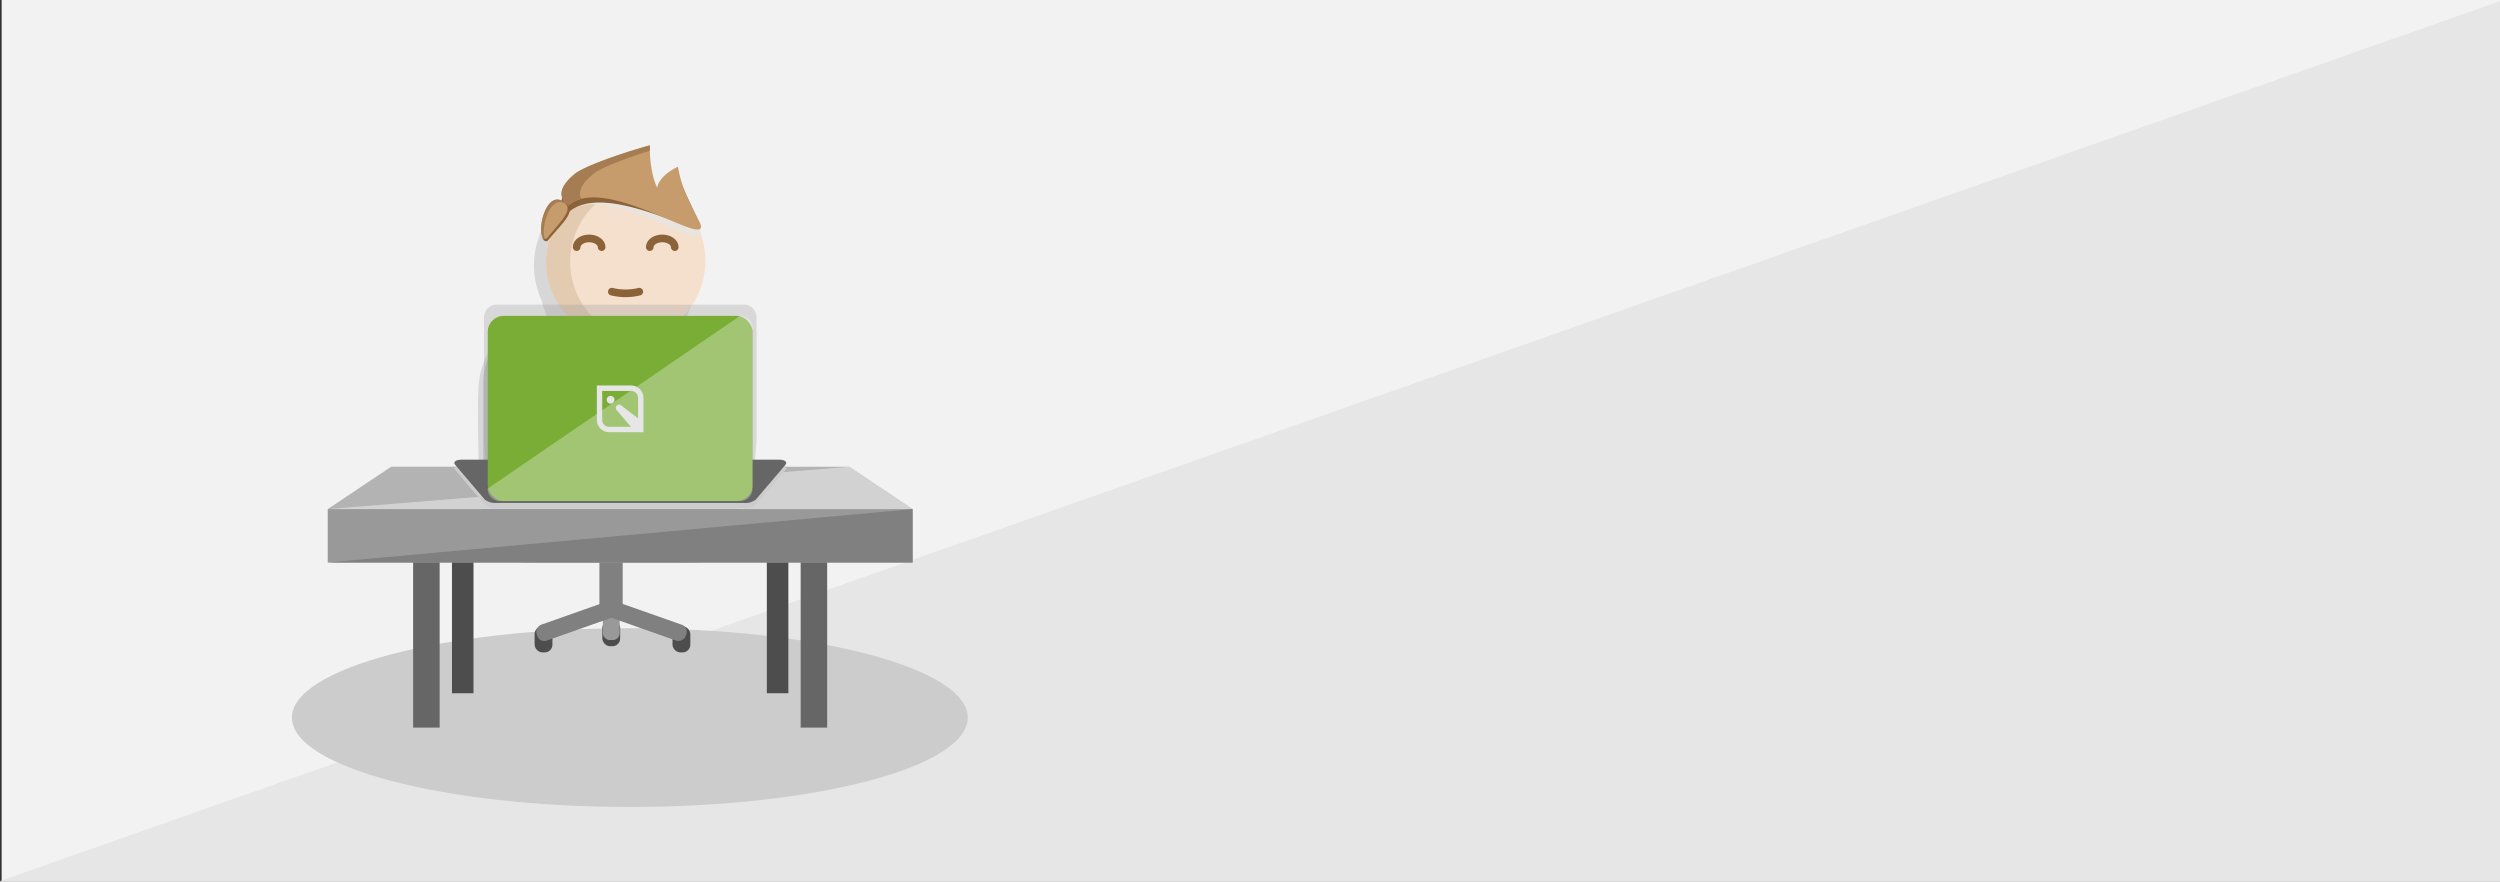 <svg xmlns="http://www.w3.org/2000/svg" viewBox="0 0 760 268">
  <rect x="0" y="0" width="760" height="268" fill="#333333" stroke="none"/>
  <defs>
    <style>
      .cls-1 {
        isolation: isolate;
      }

      .cls-2 {
        fill: #f2f2f2;
      }

      .cls-12, .cls-3 {
        fill: #e6e6e6;
      }

      .cls-13, .cls-4 {
        fill: #ccc;
      }

      .cls-5 {
        fill: #4d4d4d;
      }

      .cls-22, .cls-6 {
        fill: #999;
      }

      .cls-7 {
        fill: #c2c2c2;
      }

      .cls-27, .cls-7 {
        opacity: 0.5;
      }

      .cls-8 {
        fill: #8a8a8a;
      }

      .cls-9 {
        fill: gray;
      }

      .cls-10 {
        fill: #b3b3b3;
      }

      .cls-11, .cls-28 {
        fill: #666;
      }

      .cls-12 {
        opacity: 0.6;
      }

      .cls-13, .cls-18 {
        opacity: 0.7;
      }

      .cls-13, .cls-18, .cls-22, .cls-28 {
        mix-blend-mode: multiply;
      }

      .cls-14, .cls-24, .cls-27 {
        fill: #fff;
      }

      .cls-14 {
        stroke: #ccc;
        stroke-width: 1.29px;
      }

      .cls-14, .cls-17 {
        stroke-linecap: round;
        stroke-linejoin: round;
      }

      .cls-15 {
        fill: #f5e0cd;
      }

      .cls-16 {
        fill: #e3cbb1;
      }

      .cls-17 {
        fill: none;
        stroke: #8c6239;
        stroke-width: 2.33px;
      }

      .cls-19 {
        fill: #8c6239;
      }

      .cls-20 {
        fill: #c69c6d;
      }

      .cls-21 {
        fill: #a67c52;
      }

      .cls-22, .cls-24, .cls-28 {
        opacity: 0.3;
      }

      .cls-23 {
        fill: #79ad36;
      }

      .cls-25 {
        fill: #ed1e79;
      }

      .cls-26 {
        fill: #c41964;
      }

      .cls-29 {
        fill: #f9f2b7;
      }

      @-moz-keyframes fadeIn {
        0% { opacity: 0; }
        10% { opacity: 1; }
        20% { opacity: 1; }
        21% { opacity: 0; }
        29% { opacity: 0; }
        30% { opacity: 1; }
        40% { opacity: 1; }
        41% { opacity: 0; }
        49% { opacity: 0; }
        50% { opacity: 1; }
        60% { opacity: 1; }
        61% { opacity: 0; }
        69% { opacity: 0; }
        70% { opacity: 1; }
        80% { opacity: 1; }
        81% { opacity: 0; }
        89% { opacity: 0; }
        90% { opacity: 1; }
        100% { opacity: 1; }
      }

      @-webkit-keyframes fadeIn {
        0% { opacity: 0; }
        10% { opacity: 1; }
        20% { opacity: 1; }
        21% { opacity: 0; }
        29% { opacity: 0; }
        30% { opacity: 1; }
        40% { opacity: 1; }
        41% { opacity: 0; }
        49% { opacity: 0; }
        50% { opacity: 1; }
        60% { opacity: 1; }
        61% { opacity: 0; }
        69% { opacity: 0; }
        70% { opacity: 1; }
        80% { opacity: 1; }
        81% { opacity: 0; }
        89% { opacity: 0; }
        90% { opacity: 1; }
        100% { opacity: 1; }
      }
      @-o-keyframes fadeIn{
          0% { opacity: 0; }
          10% { opacity: 1; }
          20% { opacity: 1; }
          21% { opacity: 0; }
          29% { opacity: 0; }
          30% { opacity: 1; }
          40% { opacity: 1; }
          41% { opacity: 0; }
          49% { opacity: 0; }
          50% { opacity: 1; }
          60% { opacity: 1; }
          61% { opacity: 0; }
          69% { opacity: 0; }
          70% { opacity: 1; }
          80% { opacity: 1; }
          81% { opacity: 0; }
          89% { opacity: 0; }
          90% { opacity: 1; }
          100% { opacity: 1; }
      }

      @keyframes fadeIn {
        0% { opacity: 0; }
        10% { opacity: 1; }
        20% { opacity: 1; }
        21% { opacity: 0; }
        29% { opacity: 0; }
        30% { opacity: 1; }
        40% { opacity: 1; }
        41% { opacity: 0; }
        49% { opacity: 0; }
        50% { opacity: 1; }
        60% { opacity: 1; }
        61% { opacity: 0; }
        69% { opacity: 0; }
        70% { opacity: 1; }
        80% { opacity: 1; }
        81% { opacity: 0; }
        89% { opacity: 0; }
        90% { opacity: 1; }
        100% { opacity: 1; }
      }

      .fade-in {
        /* make things invisible upon start */
        opacity: 0;
        -webkit-animation: fadeIn ease-out;
        -moz-animation: fadeIn ease-out;
        animation: fadeIn ease-out;

        /* makes sure that after animation is done we remain at the last keyframe value (opacity: 1)*/
        -webkit-animation-fill-mode: forwards;
        -moz-animation-fill-mode: forwards;
        animation-fill-mode: forwards;

        -webkit-animation-duration: 20s;
        -moz-animation-duration: 20s;
        animation-duration: 20s;

        -webkit-animation-iteration-count: 1;
        -moz-animation-iteration-count: 1;
        animation-iteration-count: 1;

      }

      .fade-in.pink {
        -webkit-animation-delay: .5s;
        -moz-animation-delay: .5s;
        animation-delay: .5s;
      }

      .fade-in.dot.one {
        -webkit-animation-delay: .5s;
        -moz-animation-delay: .5s;
        animation-delay: .5s;
      }

      .fade-in.dot.two {
        -webkit-animation-delay: .75s;
        -moz-animation-delay: .75s;
        animation-delay: .75s;
      }

      .fade-in.dot.three {
        -webkit-animation-delay: 1s;
        -moz-animation-delay: 1s;
        animation-delay: 1s;
      }

      .fade-in.gray {
        -webkit-animation-delay: 1.5s;
        -moz-animation-delay: 1.5s;
        animation-delay: 1.5s;
      }

      .fade-in.dot.five {
        -webkit-animation-delay: 1.75s;
        -moz-animation-delay: 1.75s;
        animation-delay: 1.75s;
      }
      .fade-in.dot.six {
        -webkit-animation-delay: 2s;
        -moz-animation-delay: 2s;
        animation-delay: 2s;
      }
      .fade-in.dot.seven {
        -webkit-animation-delay: 2.25s;
        -moz-animation-delay: 2.25s;
        animation-delay: 2.25s;
      }

      @-moz-document url-prefix() {
        .fade-in {
           opacity: 1;
        }
      }
    </style>
  </defs>
  <title>Hire_us_mobile2</title>
  <g class="cls-1">
    <g id="Layer_5" data-name="Layer 5">
      <g id="bg-mobile">
        <rect class="cls-2" x="0.5" width="759.5" height="268"/>
        <polygon class="cls-3" points="761 268 -0.45 268 761 0 761 268"/>
      </g>
      <g id="lik-mobile">
        <ellipse class="cls-4" cx="191.47" cy="218.15" rx="102.73" ry="27.17"/>
        <g>
          <rect class="cls-5" x="118.02" y="184.82" width="45.31" height="6.54" transform="translate(328.76 47.42) rotate(90)"/>
          <rect class="cls-5" x="213.73" y="184.82" width="45.31" height="6.54" transform="translate(424.48 -48.3) rotate(90)"/>
        </g>
        <g>
          <rect class="cls-5" x="183.11" y="188.53" width="5.42" height="7.92" rx="2.35" ry="2.35" transform="translate(371.64 384.98) rotate(-180)"/>
          <rect class="cls-5" x="162.53" y="190.42" width="5.42" height="7.92" rx="2.35" ry="2.35" transform="translate(330.47 388.75) rotate(180)"/>
          <rect class="cls-5" x="204.43" y="190.42" width="5.42" height="7.92" rx="2.35" ry="2.35" transform="translate(414.29 388.75) rotate(180)"/>
          <rect class="cls-6" x="183.26" y="178.99" width="5.12" height="15.57" rx="2.06" ry="2.06"/>
          <g>
            <rect class="cls-6" x="146.9" y="99.27" width="77.72" height="71.65" rx="16.67" ry="16.67" transform="translate(371.52 270.19) rotate(180)"/>
            <rect class="cls-7" x="159.34" y="104.64" width="52.85" height="48.72" rx="11.34" ry="11.34" transform="translate(371.52 258) rotate(180)"/>
            <rect class="cls-8" x="159.34" y="106.04" width="52.85" height="48.72" rx="11.34" ry="11.34" transform="translate(371.52 260.81) rotate(180)"/>
            <path class="cls-8" d="M159.91,164.53h51.7a13,13,0,0,0,13-13v6.39a13,13,0,0,1-13,13h-51.7a13,13,0,0,1-13-13v-6.39A13,13,0,0,0,159.91,164.53Z"/>
          </g>
          <rect class="cls-9" x="182.22" y="122.59" width="7.08" height="65.3" rx="3.07" ry="3.07" transform="translate(371.52 310.49) rotate(-180)"/>
          <rect class="cls-9" x="193.08" y="174.86" width="5.12" height="27.35" rx="2.22" ry="2.22" transform="translate(-47.21 310.36) rotate(-70.58)"/>
          <rect class="cls-9" x="173.58" y="174.86" width="5.12" height="27.35" rx="2.22" ry="2.22" transform="translate(56.9 417.33) rotate(-109.42)"/>
          <path class="cls-7" d="M182.22,122.59h7.08a0,0,0,0,1,0,0v45.26a3.07,3.07,0,0,1-3.07,3.07h-0.94a3.07,3.07,0,0,1-3.07-3.07V122.59a0,0,0,0,1,0,0Z" transform="translate(371.52 293.52) rotate(-180)"/>
        </g>
        <polygon class="cls-10" points="258.17 141.89 118.89 141.89 99.64 154.76 277.43 154.76 258.17 141.89"/>
        <g>
          <rect class="cls-11" x="101.74" y="189.29" width="55.76" height="8.06" transform="translate(322.94 63.69) rotate(90)"/>
          <rect class="cls-11" x="219.55" y="189.29" width="55.76" height="8.06" transform="translate(440.75 -54.12) rotate(90)"/>
        </g>
        <polygon class="cls-12" points="258.17 141.89 99.64 154.76 277.43 154.76 258.17 141.89"/>
        <path class="cls-13" d="M226.91,123.37v-0.12c0-.16,0-0.32,0-0.48h0v-0.08q0-.51.05-1h0c0-.15,0-0.3,0-0.45s0-.09,0-0.13,0-.29,0-0.43v-0.12a9.7,9.7,0,0,0-.34-2.12v-7c0-6.87-4.94-11.28-11-11.28h-6.84l0-.1a4.28,4.28,0,0,0-.74-2.33,23.2,23.2,0,0,0,2.36-6.37,25.22,25.22,0,1,0-45.7,0,23.2,23.2,0,0,0,2.3,6.26,3.65,3.65,0,0,0-.81,2.14s-20.24-3.05-20.77,19.37c-0.34,3.32.19,27.87,0.19,27.87,0,6.83,7.83,11.51,13.88,11.51h56c6,0,11-5.58,11-12.41l0.08-18.34,0.06-.33,0.06-.35,0.05-.35,0-.26,0-.38,0-.22c0-.14,0-0.27,0-0.41v-0.08q0-.51.05-1h0c0-.15,0-0.3,0-0.45s0-.09,0-0.13S226.92,123.51,226.91,123.37Z"/>
        <path class="cls-14" d="M217.2,153.78H163.43c-5.81,0-10.56-5.27-10.58-11.7L152.75,111a10.24,10.24,0,0,1,10.58-10.64h54A10.24,10.24,0,0,1,227.88,111l-0.1,31.09C227.76,148.51,223,153.78,217.2,153.78Z"/>
        <circle class="cls-15" cx="190.22" cy="79.31" r="24.22"/>
        <path class="cls-16" d="M173.34,79.64A23.89,23.89,0,0,1,193.56,56a23.89,23.89,0,1,0,0,47.21A23.89,23.89,0,0,1,173.34,79.64Z"/>
        <g>
          <path class="cls-17" d="M175.3,75.13c0-1.47,1.7-2.65,3.8-2.65s3.8,1.19,3.8,2.65"/>
          <path class="cls-17" d="M197.53,75.13c0-1.47,1.7-2.65,3.8-2.65s3.8,1.19,3.8,2.65"/>
        </g>
        <path class="cls-17" d="M186,88.67a17.77,17.77,0,0,0,8.34,0"/>
        <g class="cls-18">
          <path class="cls-3" d="M212.56,68.9c5.58,11.23-28.41-14.43-39.64-4.38C169,61.66,171,58,174.83,55c3.14-2.53,15.93-6.79,22.54-8.55,0,4.89.73,9.65,2.21,12.71,0.47-2.4,2.76-4.57,6.27-6.31C206.65,57.1,207.54,58.8,212.56,68.9Z"/>
        </g>
        <path class="cls-19" d="M212.8,68.23c2.75,5.94-28.55-13.86-39.89-3.72-4-2.87-1.86-7.29,2-10.37,3.17-2.55,15.4-6.67,22.07-8.45a29.35,29.35,0,0,0,2.9,12.65c0.48-2.42,2.78-4.61,6.32-6.37C207,56.28,208,57.91,212.8,68.23Z"/>
        <g>
          <path class="cls-20" d="M212.52,67.21c5.38,10.45-28.33-14.91-39.67-4.77-4-2.87-1.89-6.53,1.94-9.61,3.17-2.55,16.07-6.86,22.74-8.63-0.05,4.94.74,9.74,2.23,12.83,0.48-2.42,2.78-4.61,6.32-6.37C206.89,55,207.32,57.1,212.52,67.21Z"/>
          <path class="cls-21" d="M180.42,52.82c2.42-1.94,10.47-4.9,17.13-7,0-.54,0-1.09,0-1.64C190.86,46,178,50.27,174.79,52.82c-3.83,3.08-5.93,6.74-1.94,9.61a9.15,9.15,0,0,1,3.83-2C175.5,58,177.43,55.22,180.42,52.82Z"/>
        </g>
        <g>
          <path class="cls-19" d="M171.16,61.26c4.84,2.55.23,6-4.75,12C162.61,74.53,165.62,58.35,171.16,61.26Z"/>
          <path class="cls-20" d="M171.16,61.26c3.46,2.24,0,5.25-5,11.27C162.38,73.76,165.29,57.46,171.16,61.26Z"/>
          <path class="cls-21" d="M172,62l0.17,0.12a3.65,3.65,0,0,0-1-.89c-5.55-3.6-8.45,10.77-5.53,11.31C164.29,69.53,167.12,58.89,172,62Z"/>
        </g>
        <g>
          <path class="cls-22" d="M230,133.67V96.5a3.89,3.89,0,0,0-3.88-3.88H151a3.89,3.89,0,0,0-3.88,3.88v37.17s1.2,19.11,2.66,19.11h77.57C228.78,152.78,230,133.67,230,133.67Z"/>
          <g>
            <path class="cls-4" d="M226.19,154.45H150.87a5.4,5.4,0,0,1-3.47-1l-9-10.56c-0.75-.87.12-1.6,1.94-1.6h96.46c1.82,0,2.69.73,1.94,1.6l-9,10.56A5.4,5.4,0,0,1,226.19,154.45Z"/>
            <path class="cls-11" d="M226.19,152.9H150.87a5.4,5.4,0,0,1-3.47-1l-9-10.56c-0.75-.87.12-1.6,1.94-1.6h96.46c1.82,0,2.69.73,1.94,1.6l-9,10.56A5.4,5.4,0,0,1,226.19,152.9Z"/>
            <rect class="cls-23" x="148.28" y="96.03" width="80.5" height="56.29" rx="4.82" ry="4.82"/>
            <path class="cls-24" d="M225,152.32H152a3.78,3.78,0,0,1-3.77-3.77L225,96a3.78,3.78,0,0,1,3.77,3.77v48.76A3.78,3.78,0,0,1,225,152.32Z"/>
          </g>
          <g>
            <path class="cls-3" d="M185.61,120.35a1.17,1.17,0,0,0-1.17,1.17,1.19,1.19,0,0,0,1.17,1.19,1.2,1.2,0,0,0,1.19-1.19A1.19,1.19,0,0,0,185.61,120.35Z"/>
            <path class="cls-3" d="M191.73,117.19H181.44v10.33a3.75,3.75,0,0,0,3.89,3.86h10.29V121.05A3.79,3.79,0,0,0,191.73,117.19Zm2.25,10-5.2-4a1,1,0,0,0-1.37,1.43l4.41,5.13h-6.5a2.1,2.1,0,0,1-2.25-2.22v-8.68h8.65a2.14,2.14,0,0,1,2.25,2.22v6.17Z"/>
          </g>
        </g>
        <rect class="cls-6" x="99.63" y="154.76" width="177.79" height="16.24"/>
        <polygon class="cls-9" points="277.43 171 99.64 171 277.43 154.76 277.43 171"/>
      </g>
      <g id="pink" class="fade-in cloud pink">
        <path class="cls-22" d="M314.42,71.43L319,66.8l-4.57-4.63h0l-1.62-1.64V45.83a3.14,3.14,0,0,0-3.13-3.13H248.24a3.14,3.14,0,0,0-3.13,3.13V74a3.14,3.14,0,0,0,3.13,3.13h61.42A3.14,3.14,0,0,0,312.8,74V73.07l1.62-1.64h0Z"/>
        <g>
          <g>
            <polygon class="cls-25" points="321.43 64.21 312.29 73.47 312.29 54.95 321.43 64.21"/>
            <polygon class="cls-26" points="316.86 59.58 312.29 54.95 312.29 73.47 316.86 68.84 316.86 59.58"/>
          </g>
          <rect class="cls-25" x="247.56" y="40.1" width="67.69" height="34.39" rx="4.01" ry="4.01"/>
          <g>
            <rect class="cls-27" x="256.01" y="46.28" width="50.78" height="5.88" rx="2.55" ry="2.55"/>
            <rect class="cls-27" x="256.01" y="54.04" width="25.39" height="5.88" rx="2.55" ry="2.55"/>
            <rect class="cls-27" x="256.01" y="62.44" width="44.5" height="5.88" rx="2.55" ry="2.55"/>
          </g>
        </g>
        <g id="dots">
          <circle class="cls-4 fade-in dot three" cx="290.31" cy="84.46" r="2.87"/>
          <circle class="cls-4 fade-in dot two" cx="299.21" cy="84.46" r="2.87"/>
          <circle class="cls-4 fade-in dot one" cx="308.12" cy="84.46" r="2.87"/>
        </g>
      </g>
      <g id="gray" class="fade-in cloud gray">
        <path class="cls-22" d="M130.27,38.09H45.11a4.35,4.35,0,0,0-4.34,4.34v39a4.35,4.35,0,0,0,4.34,4.34H88.7l9.54,9.41,9.54-9.41h22.49a4.35,4.35,0,0,0,4.34-4.34v-39A4.35,4.35,0,0,0,130.27,38.09Z"/>
        <g>
          <polygon class="cls-5" points="97.68 91.8 110.51 79.13 84.84 79.13 97.68 91.8"/>
          <polygon class="cls-28" points="91.26 85.47 84.84 79.13 110.51 79.13 104.09 85.47 91.26 85.47"/>
        </g>
        <rect class="cls-5" x="40.21" y="34.71" width="93.84" height="47.67" rx="5.56" ry="5.56"/>
        <g>
          <g>
            <rect class="cls-25" x="49.91" y="43.5" width="11.44" height="7.24" rx="3.14" ry="3.14"/>
            <rect class="cls-29" x="78.99" y="43.5" width="45.36" height="7.24" rx="3.14" ry="3.14"/>
            <rect class="cls-23" x="63.04" y="43.5" width="12.77" height="7.24" rx="3.14" ry="3.14"/>
          </g>
          <g>
            <rect class="cls-25" x="63.04" y="54.93" width="9.42" height="7.24" rx="3.14" ry="3.14"/>
            <rect class="cls-29" x="86.99" y="54.93" width="37.36" height="7.24" rx="3.14" ry="3.14"/>
            <rect class="cls-23" x="73.85" y="54.93" width="10.52" height="7.24" rx="3.14" ry="3.14"/>
          </g>
          <g>
            <rect class="cls-25" x="63.04" y="66.36" width="9.42" height="7.24" rx="3.14" ry="3.14"/>
            <rect class="cls-29" x="86.99" y="66.36" width="37.36" height="7.24" rx="3.14" ry="3.14"/>
            <rect class="cls-23" x="73.85" y="66.36" width="10.52" height="7.24" rx="3.14" ry="3.14"/>
          </g>
        </g>
        <g id="dots-2" data-name="dots">
          <circle class="cls-4 fade-in dot seven" cx="44.06" cy="93.18" r="2.87"/>
          <circle class="cls-4 fade-in dot six" cx="52.97" cy="93.18" r="2.87"/>
          <circle class="cls-4 fade-in dot five" cx="61.88" cy="93.18" r="2.87"/>
        </g>
      </g>
    </g>
  </g>
</svg>
